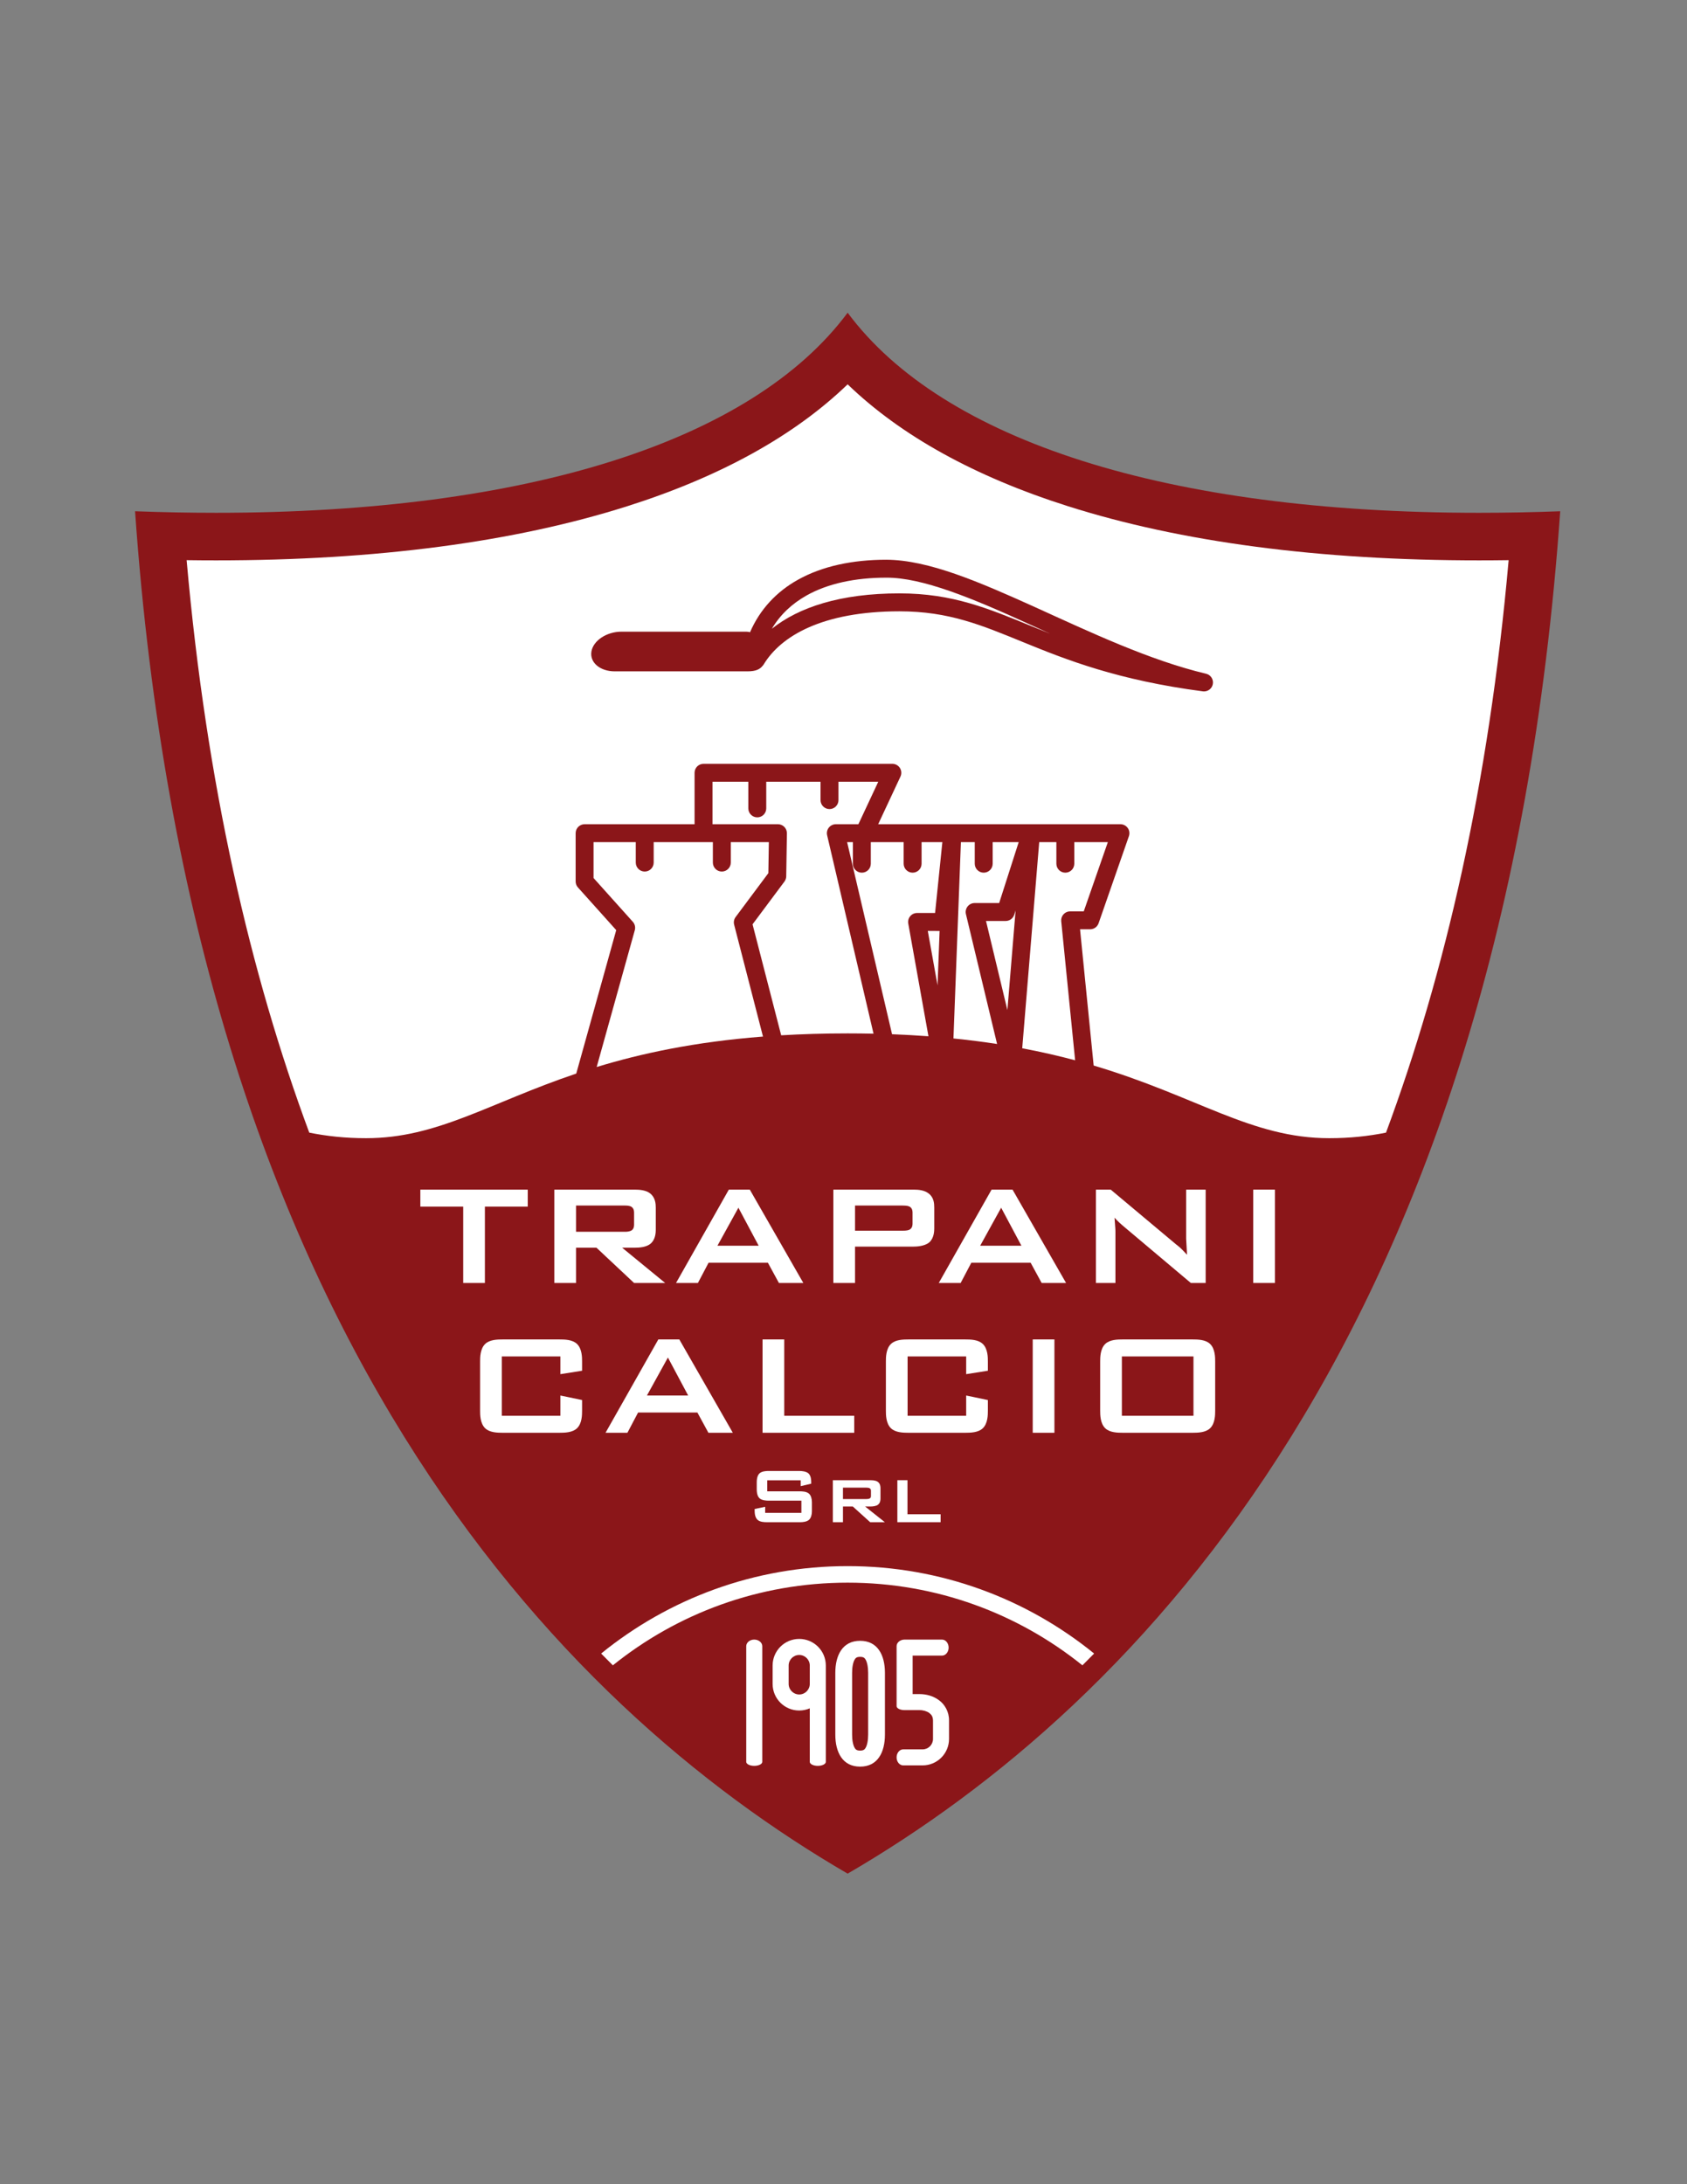 <?xml version="1.0" encoding="iso-8859-1"?>
<!-- Generator: Adobe Illustrator 24.0.1, SVG Export Plug-In . SVG Version: 6.00 Build 0)  -->
<svg version="1.1" id="Layer_1" xmlns="http://www.w3.org/2000/svg" xmlns:xlink="http://www.w3.org/1999/xlink" x="0px" y="0px"
	 viewBox="0 0 612 792" style="enable-background:new 0 0 612 792;" xml:space="preserve">
<rect x="0" y="0" width="612" height="792" fill="#808080" stroke="none"/>
<path style="fill:#8B1619;" d="M307.5,113.39c34.564,46.504,116.061,72.556,229.096,72.556c9.579,0,19.386-0.188,29.408-0.565
	C545.137,482.714,412.713,618.214,307.5,679.39C202.287,618.214,69.863,482.714,48.996,185.38
	c10.03,0.378,19.822,0.565,29.409,0.565C191.427,185.945,272.938,159.891,307.5,113.39"/>
<path style="fill:#FFFFFF;" d="M175.906,465.214h-7.871v-27.683h-15.547v-6.166h38.965v6.166h-15.547V465.214z"/>
<path style="fill:#FFFFFF;" d="M230.288,431.365c1.574,0,4.001,0.132,5.576,1.378c1.902,1.509,2.033,3.805,2.033,5.182v8.069
	c0,2.624-0.919,4.132-1.837,4.92c-1.574,1.377-4.264,1.508-5.772,1.508h-4.592l15.612,12.792h-11.283l-13.645-12.792h-7.412v12.792
	h-7.872v-33.849H230.288z M208.969,437.138v9.512h18.039c0.525,0,1.574-0.131,2.165-0.524c0.852-0.656,0.852-1.64,0.852-2.165
	v-4.133c0-0.524,0-1.508-0.852-2.164c-0.656-0.525-1.968-0.525-2.296-0.525H208.969z"/>
<path style="fill:#FFFFFF;" d="M272.01,431.365l19.417,33.849h-8.855l-4.002-7.347h-21.516l-3.87,7.347h-7.938l19.154-33.849H272.01
	z M275.224,451.701l-7.347-13.776l-7.609,13.776H275.224z"/>
<path style="fill:#FFFFFF;" d="M331.573,431.365c1.641,0,3.87,0.197,5.379,1.443c1.837,1.443,1.969,3.542,1.969,5.116v7.544
	c0,0.853-0.066,3.477-1.772,4.985c-1.706,1.509-4.92,1.574-5.838,1.574h-21.123v13.186h-7.871v-33.849H331.573z M310.189,437.138
	v9.118h17.318c1.312,0,2.164-0.131,2.689-0.524c0.853-0.656,0.853-1.64,0.853-2.165v-3.739c0-0.524,0-1.508-0.853-2.164
	c-0.525-0.393-1.378-0.525-2.689-0.525H310.189z"/>
<path style="fill:#FFFFFF;" d="M367.327,431.365l19.417,33.849h-8.856l-4.001-7.347h-21.516l-3.871,7.347h-7.937l19.154-33.849
	H367.327z M370.541,451.701l-7.347-13.776l-7.609,13.776H370.541z"/>
<path style="fill:#FFFFFF;" d="M426.76,451.308c1.115,0.918,0.984,0.59,3.87,3.673l-0.328-5.838v-17.777h7.085v33.849h-5.379
	l-24.861-20.926c-0.197-0.196-1.706-1.443-2.821-2.755c0.065,0.918,0.132,1.837,0.197,2.755c0,0.263,0.065,0.591,0.065,0.853
	c0.065,0.854,0.065,1.115,0.065,1.772v18.302h-7.084v-33.849h5.379L426.76,451.308z"/>
<path style="fill:#FFFFFF;" d="M462.512,465.214h-7.871v-33.849h7.871V465.214z"/>
<path style="fill:#FFFFFF;" d="M182.039,491.85v21.517h21.253v-7.347l7.872,1.64v3.87c0,1.443,0,4.592-1.837,6.363
	c-1.64,1.574-4.394,1.64-6.559,1.64h-20.204c-2.165,0-4.92-0.066-6.56-1.64c-1.837-1.772-1.837-4.92-1.837-6.363v-17.843
	c0-1.443,0-4.592,1.837-6.362c1.64-1.575,4.395-1.641,6.56-1.641h20.204c2.165,0,4.92,0.065,6.559,1.641
	c1.837,1.771,1.837,4.919,1.837,6.362v3.346l-7.872,1.246v-6.429H182.039z"/>
<path style="fill:#FFFFFF;" d="M246.435,485.684l19.416,33.849h-8.855l-4.001-7.347h-21.517l-3.87,7.347h-7.938l19.155-33.849
	H246.435z M249.648,506.02l-7.347-13.776l-7.609,13.776H249.648z"/>
<path style="fill:#FFFFFF;" d="M284.506,513.366h25.387v6.166h-33.259v-33.849h7.872V513.366z"/>
<path style="fill:#FFFFFF;" d="M329.25,491.85v21.517h21.254v-7.347l7.872,1.64v3.87c0,1.443,0,4.592-1.837,6.363
	c-1.64,1.574-4.396,1.64-6.56,1.64h-20.204c-2.165,0-4.92-0.066-6.56-1.64c-1.837-1.772-1.837-4.92-1.837-6.363v-17.843
	c0-1.443,0-4.592,1.837-6.362c1.64-1.575,4.395-1.641,6.56-1.641h20.204c2.164,0,4.92,0.065,6.56,1.641
	c1.837,1.771,1.837,4.919,1.837,6.362v3.346l-7.872,1.246v-6.429H329.25z"/>
<path style="fill:#FFFFFF;" d="M382.517,519.532h-7.871v-33.849h7.871V519.532z"/>
<path style="fill:#FFFFFF;" d="M399.113,493.686c0-1.443,0-4.592,1.837-6.362c1.64-1.575,4.395-1.641,6.56-1.641h24.927
	c2.165,0,4.92,0.065,6.56,1.641c1.837,1.771,1.837,4.919,1.837,6.362v17.843c0,1.443,0,4.592-1.837,6.363
	c-1.64,1.574-4.395,1.64-6.56,1.64H407.51c-2.165,0-4.92-0.066-6.56-1.64c-1.837-1.772-1.837-4.92-1.837-6.363V493.686z
	 M432.961,513.366V491.85h-25.977v21.517H432.961z"/>
<path style="fill:#FFFFFF;" d="M278.341,536.764v3.996h11.555c1.152,0,2.735,0.036,3.636,0.899c0.684,0.648,1.008,1.836,1.008,3.06
	v3.348c0,1.116-0.324,2.34-1.008,2.988c-0.9,0.827-2.52,0.9-3.096,0.9h-12.347c-0.792,0-2.411-0.036-3.312-0.9
	c-1.008-0.973-1.008-2.7-1.008-3.492v-0.396l3.815-0.792v2.195h13.139v-4.427h-12.022c-0.648,0-2.304-0.072-3.168-0.864
	c-1.008-0.935-1.008-2.735-1.008-3.527v-1.98c0-0.791,0-2.591,1.008-3.527c0.864-0.792,2.448-0.863,3.204-0.863h11.194
	c0.9,0,2.556,0.107,3.42,0.936c0.899,0.899,0.935,2.483,0.935,3.132v0.54l-3.815,0.899v-2.124H278.341z"/>
<path style="fill:#FFFFFF;" d="M315.852,536.727c1.512,0,2.267,0.324,2.664,0.648c0.828,0.647,0.9,1.655,0.9,2.304v3.672
	c0,0.648-0.072,1.691-1.008,2.339c-0.648,0.433-1.764,0.576-2.557,0.576h-2.016l7.164,5.688h-5.328l-6.299-5.688h-3.564v5.688
	h-3.671v-15.227H315.852z M305.809,539.428v4.14h8.459c0.828,0,1.152-0.181,1.297-0.252c0.395-0.252,0.395-0.648,0.395-0.972v-1.692
	c0-0.252,0-0.647-0.359-0.935c-0.324-0.252-0.9-0.288-1.26-0.288H305.809z"/>
<path style="fill:#FFFFFF;" d="M329.209,549.074h12.021v2.88h-15.693v-15.227h3.672V549.074z"/>
<path style="fill:#FFFFFF;" d="M300.675,300.1c0.613-0.774,1.559-1.23,2.547-1.23h8.182l7.21-15.407h-14.441v6.664
	c0,1.793-1.457,3.25-3.25,3.25c-1.796,0-3.251-1.457-3.251-3.25v-6.664h-19.698v9.664c0,1.796-1.453,3.249-3.25,3.249
	c-1.793,0-3.249-1.454-3.249-3.249v-9.664h-13.003v15.405h23.751c0.867,0,1.707,0.354,2.316,0.972
	c0.609,0.62,0.946,1.464,0.932,2.332l-0.249,15.593c-0.012,0.679-0.238,1.346-0.646,1.892l-11.569,15.502l10.386,40.248
	c7.536-0.447,15.551-0.693,24.108-0.693c3.207,0,6.334,0.036,9.393,0.103l-16.836-71.957
	C299.832,301.898,300.06,300.872,300.675,300.1z"/>
<path style="fill:#FFFFFF;" d="M330.201,332.22c0.619-0.74,1.528-1.165,2.493-1.165h6.529l2.64-25.685h-7.538v7.815
	c0,1.796-1.453,3.25-3.249,3.25s-3.25-1.454-3.25-3.25v-7.815h-11.919v7.817c0,1.794-1.454,3.249-3.251,3.249
	c-1.796,0-3.25-1.455-3.25-3.249v-7.817h-2.088l16.299,69.651c4.565,0.175,8.964,0.422,13.203,0.735l-7.326-40.878
	C329.325,333.928,329.583,332.959,330.201,332.22z"/>
<path style="fill:#FFFFFF;" d="M351.024,328.686c0.617-0.784,1.552-1.237,2.552-1.237h8.896l7.08-22.079h-9.436v7.816
	c0,1.795-1.457,3.25-3.252,3.25c-1.796,0-3.25-1.454-3.25-3.25v-7.816h-5.022l-2.702,71.179c5.556,0.561,10.823,1.237,15.83,2.008
	l-11.306-47.099C350.183,330.487,350.406,329.47,351.024,328.686z"/>
<path style="fill:#FFFFFF;" d="M266.865,332.52l11.872-15.91l0.181-11.241h-13.806v7.406c0,1.796-1.456,3.251-3.251,3.251
	c-1.795,0-3.251-1.456-3.251-3.251v-7.406h-21.469v7.408c0,1.793-1.455,3.25-3.25,3.25c-1.798,0-3.25-1.457-3.25-3.25v-7.408
	h-15.314v13.005l14.25,15.877c0.741,0.823,1.009,1.976,0.713,3.043l-13.829,49.61c16.068-4.902,35.457-9.104,60.335-11.042
	l-10.473-40.585C266.077,334.319,266.275,333.311,266.865,332.52z"/>
<polygon style="fill:#FFFFFF;" points="340.117,357.307 340.866,337.555 336.577,337.553 "/>
<path style="fill:#FFFFFF;" d="M536.596,203.195c-57.934,0-108.13-6.61-149.193-19.648c-33.787-10.727-60.563-25.547-79.902-44.188
	c-19.339,18.638-46.119,33.46-79.905,44.187c-41.067,13.038-91.262,19.649-149.189,19.649c-3.528,0-7.099-0.025-10.7-0.076
	c7.205,81.466,23.094,149.961,44.486,207.576c6.326,1.275,13.07,2.018,20.596,2.018c25.89,0,44.484-12.712,76.263-23.431
	l14.5-52.018l-13.889-15.474c-0.537-0.599-0.832-1.367-0.832-2.172v-17.499c0-0.856,0.346-1.694,0.951-2.299
	c0.605-0.605,1.443-0.953,2.299-0.953h39.892v-18.654c0-0.857,0.347-1.693,0.952-2.299c0.605-0.605,1.442-0.952,2.299-0.952h68.499
	c1.108,0,2.146,0.571,2.742,1.506c0.595,0.935,0.671,2.118,0.201,3.121l-8.084,17.28h87.891c1.054,0,2.038,0.508,2.649,1.367
	c0.612,0.859,0.766,1.956,0.421,2.951l-11.002,31.593c-0.454,1.307-1.686,2.181-3.067,2.181h-3.661l4.942,49.406
	c37.585,11.171,57.171,26.346,85.46,26.346c7.525,0,14.27-0.743,20.596-2.018c21.393-57.614,37.281-126.109,44.486-207.576
	C543.694,203.17,540.124,203.195,536.596,203.195z"/>
<path style="fill:#FFFFFF;" d="M385.811,331.533c0.614-0.681,1.492-1.07,2.41-1.07h4.939l8.736-25.094h-12.17v7.815
	c0,1.796-1.455,3.251-3.251,3.251c-1.795,0-3.25-1.455-3.25-3.251v-7.815H377l-6.164,74.742c6.893,1.296,13.262,2.77,19.194,4.357
	l-5.043-50.432C384.896,333.125,385.195,332.211,385.811,331.533z"/>
<path style="fill:#FFFFFF;" d="M364.844,333.949h-7.146l7.758,32.317l2.979-36.124l-0.497,1.549
	C367.508,333.037,366.258,333.949,364.844,333.949z"/>
<path style="fill:#8B1619;" d="M437.537,244.302c-20.52-4.876-42.069-15.09-62.096-24.174c-20.079-9.05-38.502-17.096-53.905-17.165
	c-12.153,0.004-23.196,2.279-32.154,7.306c-7.63,4.266-13.674,10.635-17.286,18.973c-0.438-0.114-0.885-0.195-1.351-0.195h-45.311
	c-5.343,0-10.212,3.221-10.88,7.195c-0.666,3.974,3.124,7.194,8.466,7.194h48.111c3.19,0,4.534-0.792,5.506-1.982
	c0.158-0.165,0.303-0.348,0.427-0.551h-0.002c6.184-10.189,21.117-19.22,49.226-19.239c18.011,0.015,29.73,4.995,45.141,11.284
	c15.363,6.28,34.11,13.707,64.936,17.737c0.143,0.019,0.285,0.028,0.426,0.028c1.543,0,2.907-1.105,3.192-2.66
	C440.295,246.354,439.217,244.702,437.537,244.302z"/>
<path style="fill:#FFFFFF;" d="M373.887,226.929c-15.239-6.228-28.256-11.766-47.523-11.766c-0.026,0-0.051,0-0.076,0
	c-21.449-0.015-36.612,5.087-46.275,12.824c3.036-5.117,7.273-9.062,12.554-12.049c7.667-4.318,17.624-6.479,28.971-6.474
	c13.097-0.069,31.298,7.511,51.221,16.586c2.692,1.219,5.419,2.462,8.174,3.715C378.504,228.809,376.168,227.859,373.887,226.929z"
	/>
<path style="fill:#FFFFFF;" d="M392.671,603.858c1.419-1.412,2.837-2.832,4.251-4.277c-24.413-19.818-55.527-31.701-89.422-31.702
	c-33.896,0.001-65.01,11.884-89.423,31.701c1.414,1.445,2.833,2.866,4.252,4.278c23.313-18.753,52.917-29.977,85.171-29.978
	C339.754,573.882,369.357,585.105,392.671,603.858z"/>
<path style="fill:#FFFFFF;" d="M273.623,594.518c-1.606,0-2.908,1.077-2.908,2.405v41.931c0,0.804,1.302,1.454,2.908,1.454
	c1.605,0,2.908-0.65,2.908-1.454v-41.931C276.531,595.595,275.228,594.518,273.623,594.518z"/>
<path style="fill:#FFFFFF;" d="M299.585,603.93c0-5.334-4.315-9.65-9.65-9.65c-5.334,0-9.65,4.317-9.65,9.65v6.661
	c0,5.334,4.316,9.65,9.65,9.65c1.363,0,2.657-0.285,3.833-0.794v19.406c0,0.804,1.302,1.454,2.908,1.454
	c1.605,0,2.908-0.65,2.908-1.454V603.93z M289.935,614.425c-2.114,0-3.834-1.72-3.834-3.834v-6.661c0-2.114,1.72-3.834,3.834-3.834
	c2.113,0,3.834,1.72,3.834,3.834l-0.001,6.671C293.763,612.71,292.046,614.425,289.935,614.425z"/>
<path style="fill:#FFFFFF;" d="M312.031,594.964c-6.375,0-9,5.199-9,11.625v22.375c0,6.426,2.625,11.625,9,11.625s9-5.199,9-11.625
	v-22.375C321.031,600.163,318.406,594.964,312.031,594.964z M314.939,628.964c0,2.133-0.358,3.924-0.985,4.916
	c-0.284,0.452-0.668,0.893-1.923,0.893c-1.255,0-1.639-0.44-1.923-0.893c-0.627-0.992-0.985-2.783-0.985-4.916v-22.375
	c0-2.133,0.358-3.924,0.985-4.916c0.284-0.452,0.668-0.893,1.923-0.893c1.255,0,1.639,0.44,1.923,0.893
	c0.627,0.992,0.985,2.783,0.985,4.916V628.964z"/>
<path style="fill:#FFFFFF;" d="M340.614,616.481c-2.114-1.552-4.61-2.186-6.998-2.197h-2.538v-13.95h10.654
	c1.328,0,2.404-1.303,2.404-2.908c0-1.605-1.076-2.908-2.404-2.908H328.17c-1.605,0-2.908,1.077-2.908,2.405v21.723
	c0,0.804,1.303,1.454,2.908,1.454h5.446c1.3-0.009,2.686,0.406,3.53,1.052c0.843,0.678,1.285,1.319,1.323,2.721v6.68
	c0,2.087-1.685,3.773-3.772,3.773l-7.031-0.001c-1.328,0-2.404,1.303-2.404,2.908c0,1.606,1.076,2.908,2.404,2.908h7.031
	c5.297-0.011,9.578-4.292,9.588-9.588v-6.68C344.323,620.699,342.729,618,340.614,616.481z"/>
</svg>

